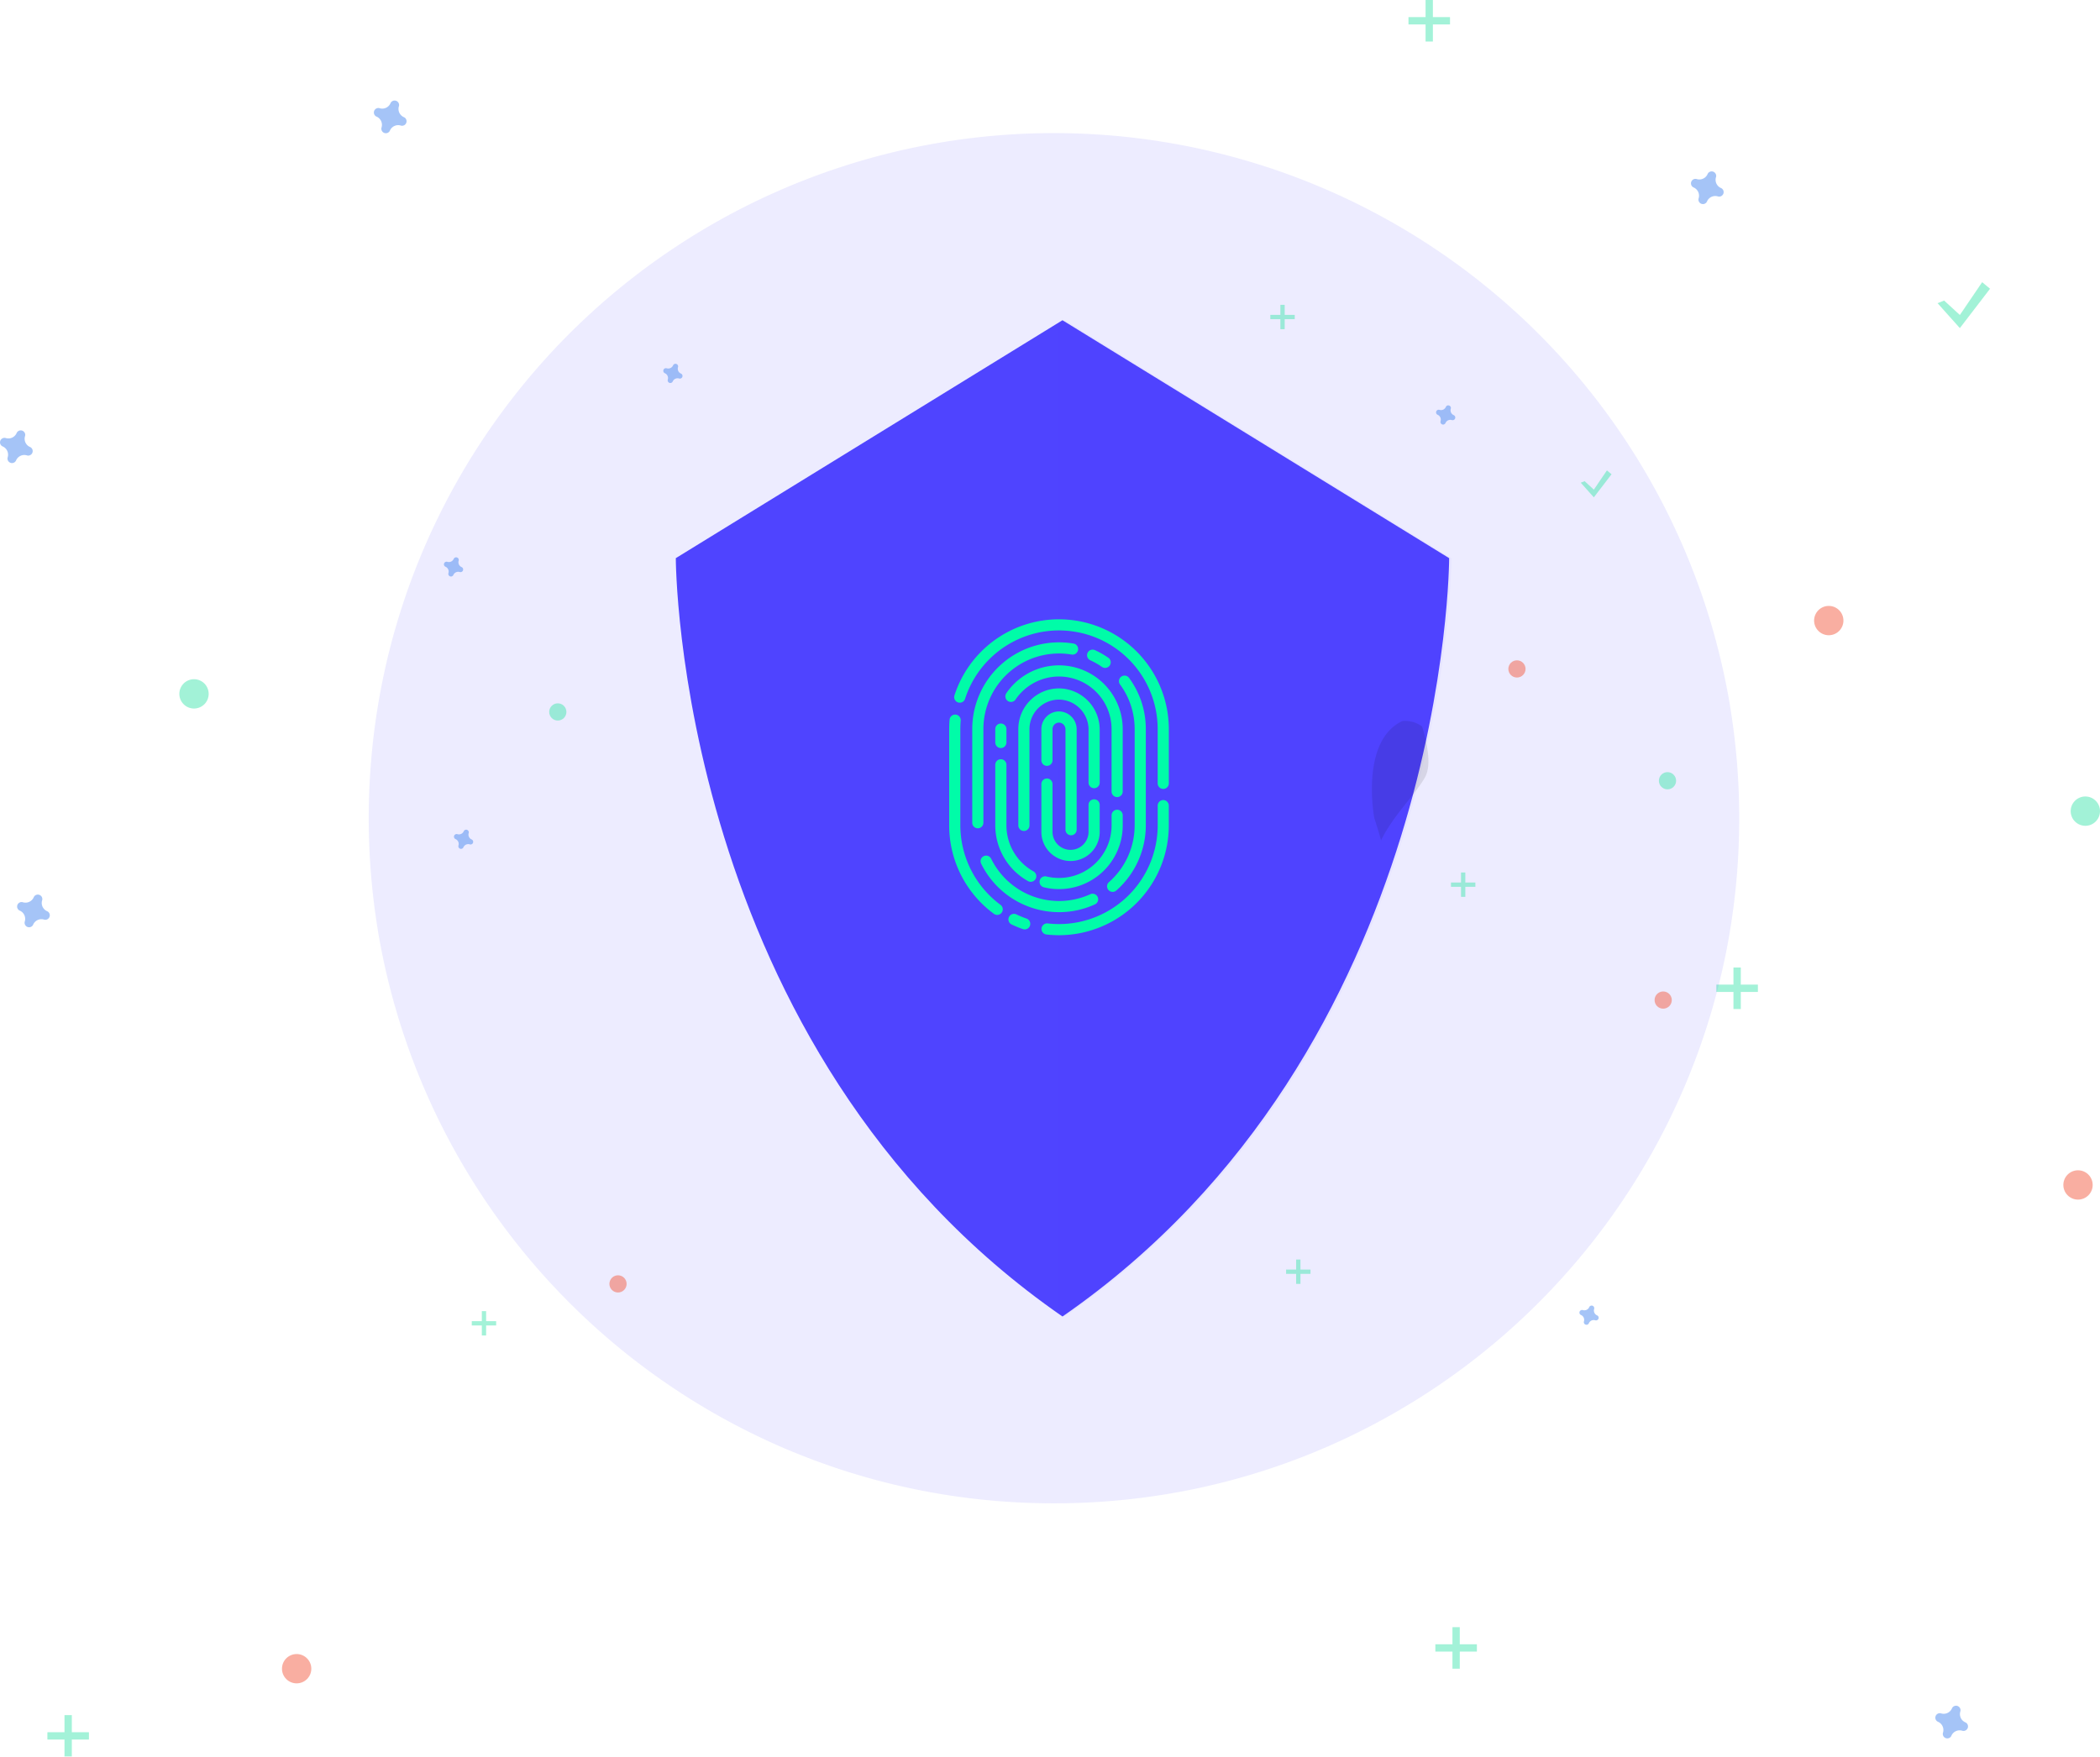 <svg xmlns="http://www.w3.org/2000/svg" width="341.706" height="285.883" viewBox="0 0 341.706 285.883">
  <g id="four" transform="translate(-16 -42.342)">
    <g id="Group_14" data-name="Group 14" transform="translate(15.996 42.342)">
      <path id="Path_146" data-name="Path 146" d="M328.19,109.966a1.461,1.461,0,0,1-.814-1.766.7.7,0,0,0,.032-.162h0a.733.733,0,0,0-1.316-.486h0a.7.7,0,0,0-.081.144,1.461,1.461,0,0,1-1.766.814.7.7,0,0,0-.162-.032h0a.733.733,0,0,0-.486,1.316h0a.7.7,0,0,0,.144.081,1.461,1.461,0,0,1,.814,1.766.7.7,0,0,0-.032.162h0a.733.733,0,0,0,1.316.486h0a.7.7,0,0,0,.081-.144,1.461,1.461,0,0,1,1.766-.814.7.7,0,0,0,.162.032h0a.733.733,0,0,0,.486-1.316h0A.7.7,0,0,0,328.19,109.966Z" transform="translate(-262.466 -90.898)" fill="#4d8af0" opacity="0.5"/>
      <path id="Path_147" data-name="Path 147" d="M182.19,434.966a1.461,1.461,0,0,1-.814-1.766.7.7,0,0,0,.032-.162h0a.733.733,0,0,0-1.316-.486h0a.7.7,0,0,0-.081.144,1.461,1.461,0,0,1-1.766.814.7.7,0,0,0-.162-.032h0a.733.733,0,0,0-.486,1.316h0a.7.7,0,0,0,.144.081,1.461,1.461,0,0,1,.814,1.766.7.7,0,0,0-.032.162h0a.733.733,0,0,0,1.316.486h0a.7.7,0,0,0,.081-.144,1.461,1.461,0,0,1,1.766-.814.7.7,0,0,0,.162.032h0a.733.733,0,0,0,.486-1.316h0A.705.705,0,0,0,182.19,434.966Z" transform="translate(-174.517 -286.674)" fill="#4d8af0" opacity="0.5"/>
      <circle id="Ellipse_36" data-name="Ellipse 36" cx="2.386" cy="2.386" r="2.386" transform="translate(295.19 98.608)" fill="#f55f44" opacity="0.5"/>
      <circle id="Ellipse_37" data-name="Ellipse 37" cx="2.386" cy="2.386" r="2.386" transform="translate(45.887 269.184)" fill="#f55f44" opacity="0.5"/>
      <circle id="Ellipse_38" data-name="Ellipse 38" cx="2.386" cy="2.386" r="2.386" transform="translate(335.746 190.456)" fill="#f55f44" opacity="0.5"/>
      <path id="Path_148" data-name="Path 148" d="M867.19,138.966a1.461,1.461,0,0,1-.814-1.766.7.7,0,0,0,.032-.162h0a.733.733,0,0,0-1.316-.486h0a.7.7,0,0,0-.081.144,1.461,1.461,0,0,1-1.766.814.7.7,0,0,0-.162-.032h0a.733.733,0,0,0-.486,1.316h0a.7.7,0,0,0,.144.081,1.461,1.461,0,0,1,.814,1.766.7.7,0,0,0-.032.162h0a.733.733,0,0,0,1.316.486h0a.7.7,0,0,0,.081-.144,1.461,1.461,0,0,1,1.766-.814.7.7,0,0,0,.162.032h0a.733.733,0,0,0,.486-1.316h0A.7.7,0,0,0,867.19,138.966Z" transform="translate(-587.153 -108.367)" fill="#4d8af0" opacity="0.5"/>
      <path id="Path_149" data-name="Path 149" d="M967.19,766.966a1.461,1.461,0,0,1-.814-1.766.7.7,0,0,0,.032-.162h0a.733.733,0,0,0-1.316-.486h0a.706.706,0,0,0-.081.144,1.461,1.461,0,0,1-1.766.814.7.7,0,0,0-.162-.032h0a.733.733,0,0,0-.485,1.316h0a.707.707,0,0,0,.144.081,1.461,1.461,0,0,1,.814,1.766.712.712,0,0,0-.032.162h0a.733.733,0,0,0,1.316.486h0a.7.7,0,0,0,.081-.144,1.461,1.461,0,0,1,1.766-.814.7.7,0,0,0,.162.032h0a.733.733,0,0,0,.485-1.316h0a.7.7,0,0,0-.144-.081Z" transform="translate(-647.392 -486.667)" fill="#4d8af0" opacity="0.5"/>
      <path id="Path_150" data-name="Path 150" d="M175.19,244.966a1.461,1.461,0,0,1-.814-1.766.7.7,0,0,0,.032-.162h0a.733.733,0,0,0-1.316-.486h0a.7.7,0,0,0-.081.144,1.461,1.461,0,0,1-1.766.814.7.7,0,0,0-.162-.032h0a.733.733,0,0,0-.486,1.316h0a.7.7,0,0,0,.144.081,1.461,1.461,0,0,1,.814,1.766.7.7,0,0,0-.032.162h0a.733.733,0,0,0,1.316.486h0a.7.7,0,0,0,.081-.144,1.461,1.461,0,0,1,1.766-.814.7.7,0,0,0,.162.032h0a.733.733,0,0,0,.486-1.316h0A.7.7,0,0,0,175.19,244.966Z" transform="translate(-170.3 -172.22)" fill="#4d8af0" opacity="0.5"/>
      <circle id="Ellipse_39" data-name="Ellipse 39" cx="2.386" cy="2.386" r="2.386" transform="translate(29.187 110.536)" fill="#47e6b1" opacity="0.5"/>
      <circle id="Ellipse_40" data-name="Ellipse 40" cx="2.386" cy="2.386" r="2.386" transform="translate(336.939 129.622)" fill="#47e6b1" opacity="0.5"/>
      <g id="Group_9" data-name="Group 9" transform="translate(229.186)" opacity="0.5">
        <rect id="Rectangle_58" data-name="Rectangle 58" width="1.193" height="6.759" transform="translate(2.783)" fill="#47e6b1"/>
        <rect id="Rectangle_59" data-name="Rectangle 59" width="1.193" height="6.759" transform="translate(6.759 2.783) rotate(90)" fill="#47e6b1"/>
      </g>
      <g id="Group_10" data-name="Group 10" transform="translate(233.56 264.81)" opacity="0.5">
        <rect id="Rectangle_60" data-name="Rectangle 60" width="1.193" height="6.759" transform="translate(2.783)" fill="#47e6b1"/>
        <rect id="Rectangle_61" data-name="Rectangle 61" width="1.193" height="6.759" transform="translate(6.759 2.783) rotate(90)" fill="#47e6b1"/>
      </g>
      <g id="Group_11" data-name="Group 11" transform="translate(7.716 279.124)" opacity="0.5">
        <rect id="Rectangle_62" data-name="Rectangle 62" width="1.193" height="6.759" transform="translate(2.783)" fill="#47e6b1"/>
        <rect id="Rectangle_63" data-name="Rectangle 63" width="1.193" height="6.759" transform="translate(6.759 2.783) rotate(90)" fill="#47e6b1"/>
      </g>
      <g id="Group_12" data-name="Group 12" transform="translate(279.285 157.454)" opacity="0.5">
        <rect id="Rectangle_64" data-name="Rectangle 64" width="1.193" height="6.759" transform="translate(2.783)" fill="#47e6b1"/>
        <rect id="Rectangle_65" data-name="Rectangle 65" width="1.193" height="6.759" transform="translate(6.759 2.783) rotate(90)" fill="#47e6b1"/>
      </g>
      <path id="Path_151" data-name="Path 151" d="M793.989,118.489l2.562,2.348,3.629-5.338,1.281,1.068-4.911,6.405-3.629-4.056Z" transform="translate(-477.643 -69.576)" fill="#47e6b1" opacity="0.5"/>
    </g>
    <g id="shild" transform="translate(0.592)">
      <path id="Path_308" data-name="Path 308" d="M459,197.5a112.1,112.1,0,0,1-1.473,18.171c-.08.5-.165.992-.254,1.489A111.655,111.655,0,0,1,395.4,298.218c-.153.074-.309.147-.466.221q-1.87.882-3.783,1.7c-.343.144-.683.288-1.029.429a110.586,110.586,0,0,1-21.421,6.423c-.325.064-.649.123-.974.181A111.9,111.9,0,0,1,347.583,309h-.309q-.9,0-1.8-.021c-.113,0-.227,0-.34-.006a111.847,111.847,0,0,1-20.046-2.224c-.322-.067-.643-.135-.965-.205a110.145,110.145,0,0,1-17.405-5.238c-.346-.132-.686-.27-1.029-.41q-1.911-.767-3.783-1.611l-.466-.211a111.665,111.665,0,0,1-63.714-81.913c-.089-.5-.175-.992-.254-1.489a112.757,112.757,0,0,1-.012-36.262c.11-.689.23-1.382.358-2.068a109.943,109.943,0,0,1,3.584-14.225q.23-.712.469-1.424a111.534,111.534,0,0,1,215.308,15.65c.129.686.248,1.378.358,2.068A112.147,112.147,0,0,1,459,197.5Z" transform="translate(-160.592 -22)" fill="#4f44ff" opacity="0.1"/>
      <g id="Group_46" data-name="Group 46" transform="translate(87.65 91.951)">
        <g id="Group_45" data-name="Group 45" transform="translate(0)">
          <path id="Path_142" data-name="Path 142" d="M394.916,76.854,332,115.573s0,79.858,62.918,123.417c62.918-43.559,62.918-123.417,62.918-123.417Z" transform="translate(-294.277 -74.347)" fill="#4f44ff"/>
          <path id="Path_143" data-name="Path 143" d="M599.775,76.854l-1.076.662V238.235c.357.253.714.505,1.076.755,62.918-43.559,62.918-123.417,62.918-123.417Z" transform="translate(-498.76 -74.347)" fill="#4f44ff" opacity="0.04"/>
          <path id="Path_146-2" data-name="Path 146" d="M326.171,108.848a.857.857,0,0,1-.478-1.036.414.414,0,0,0,.019-.1h0a.43.43,0,0,0-.772-.285h0a.411.411,0,0,0-.048.084.857.857,0,0,1-1.036.478.412.412,0,0,0-.1-.019h0a.43.43,0,0,0-.285.772h0a.411.411,0,0,0,.084.048.857.857,0,0,1,.478,1.036.41.41,0,0,0-.019.1h0a.43.43,0,0,0,.772.285h0a.414.414,0,0,0,.048-.084.857.857,0,0,1,1.036-.478.412.412,0,0,0,.1.019h0a.43.43,0,0,0,.285-.772h0A.413.413,0,0,0,326.171,108.848Z" transform="translate(-287.612 -97.66)" fill="#4d8af0" opacity="0.5"/>
          <path id="Path_147-2" data-name="Path 147" d="M180.171,433.848a.857.857,0,0,1-.478-1.036.413.413,0,0,0,.019-.1h0a.43.43,0,0,0-.772-.285h0a.413.413,0,0,0-.048.084.857.857,0,0,1-1.036.478.412.412,0,0,0-.1-.019h0a.43.43,0,0,0-.285.772h0a.413.413,0,0,0,.084.048.857.857,0,0,1,.478,1.036.412.412,0,0,0-.019.1h0a.43.43,0,0,0,.772.285h0a.413.413,0,0,0,.048-.084.857.857,0,0,1,1.036-.478.414.414,0,0,0,.1.019h0a.43.43,0,0,0,.285-.772h0A.412.412,0,0,0,180.171,433.848Z" transform="translate(-175.672 -346.842)" fill="#4d8af0" opacity="0.5"/>
          <ellipse id="Ellipse_36-2" data-name="Ellipse 36" cx="1.4" cy="1.4" rx="1.4" ry="1.4" transform="translate(173.192 57.855)" fill="#f55f44" opacity="0.5"/>
          <ellipse id="Ellipse_37-2" data-name="Ellipse 37" cx="1.4" cy="1.4" rx="1.4" ry="1.4" transform="translate(26.92 157.936)" fill="#f55f44" opacity="0.5"/>
          <ellipse id="Ellipse_38-2" data-name="Ellipse 38" cx="1.4" cy="1.4" rx="1.4" ry="1.4" transform="translate(196.987 111.745)" fill="#f55f44" opacity="0.5"/>
          <path id="Path_148-2" data-name="Path 148" d="M865.171,137.848a.857.857,0,0,1-.478-1.036.414.414,0,0,0,.019-.1h0a.43.43,0,0,0-.772-.285h0a.411.411,0,0,0-.047.084.857.857,0,0,1-1.036.478.412.412,0,0,0-.1-.019h0a.43.43,0,0,0-.285.772h0a.416.416,0,0,0,.084.048.857.857,0,0,1,.478,1.036.407.407,0,0,0-.019.1h0a.43.43,0,0,0,.772.285h0a.409.409,0,0,0,.048-.084.857.857,0,0,1,1.036-.478.413.413,0,0,0,.1.019h0a.43.43,0,0,0,.285-.772h0A.412.412,0,0,0,865.171,137.848Z" transform="translate(-700.869 -119.895)" fill="#4d8af0" opacity="0.5"/>
          <path id="Path_149-2" data-name="Path 149" d="M965.171,765.848a.857.857,0,0,1-.478-1.036.417.417,0,0,0,.019-.1h0a.43.43,0,0,0-.772-.285h0a.412.412,0,0,0-.047.084.858.858,0,0,1-1.036.478.406.406,0,0,0-.1-.019h0a.43.43,0,0,0-.285.772h0a.414.414,0,0,0,.084.047.857.857,0,0,1,.478,1.036.42.42,0,0,0-.019.1h0a.43.43,0,0,0,.772.285h0a.419.419,0,0,0,.048-.084.857.857,0,0,1,1.036-.478.413.413,0,0,0,.1.019h0a.43.43,0,0,0,.285-.772h0A.419.419,0,0,0,965.171,765.848Z" transform="translate(-777.541 -601.39)" fill="#4d8af0" opacity="0.5"/>
          <path id="Path_150-2" data-name="Path 150" d="M173.171,243.848a.857.857,0,0,1-.478-1.036.411.411,0,0,0,.019-.1h0a.43.43,0,0,0-.772-.285h0a.413.413,0,0,0-.048.084.857.857,0,0,1-1.036.478.412.412,0,0,0-.1-.019h0a.43.43,0,0,0-.285.772h0a.411.411,0,0,0,.084.048.857.857,0,0,1,.478,1.036.412.412,0,0,0-.019.1h0a.43.43,0,0,0,.772.285h0a.412.412,0,0,0,.048-.084.857.857,0,0,1,1.036-.478.413.413,0,0,0,.1.019h0a.43.43,0,0,0,.285-.772h0A.412.412,0,0,0,173.171,243.848Z" transform="translate(-170.305 -201.166)" fill="#4d8af0" opacity="0.5"/>
          <ellipse id="Ellipse_39-2" data-name="Ellipse 39" cx="1.4" cy="1.4" rx="1.4" ry="1.4" transform="translate(17.122 64.854)" fill="#47e6b1" opacity="0.5"/>
          <ellipse id="Ellipse_40-2" data-name="Ellipse 40" cx="1.4" cy="1.4" rx="1.4" ry="1.4" transform="translate(197.687 76.052)" fill="#47e6b1" opacity="0.5"/>
          <g id="Group_9-2" data-name="Group 9" transform="translate(134.466)" opacity="0.5">
            <rect id="Rectangle_58-2" data-name="Rectangle 58" width="0.7" height="3.966" transform="translate(1.633)" fill="#47e6b1"/>
            <rect id="Rectangle_59-2" data-name="Rectangle 59" width="0.7" height="3.966" transform="translate(3.966 1.633) rotate(90)" fill="#47e6b1"/>
          </g>
          <g id="Group_10-2" data-name="Group 10" transform="translate(137.032 155.37)" opacity="0.5">
            <rect id="Rectangle_60-2" data-name="Rectangle 60" width="0.7" height="3.966" transform="translate(1.633)" fill="#47e6b1"/>
            <rect id="Rectangle_61-2" data-name="Rectangle 61" width="0.7" height="3.966" transform="translate(3.966 1.633) rotate(90)" fill="#47e6b1"/>
          </g>
          <g id="Group_11-2" data-name="Group 11" transform="translate(4.525 163.768)" opacity="0.5">
            <rect id="Rectangle_62-2" data-name="Rectangle 62" width="0.7" height="3.966" transform="translate(1.633)" fill="#47e6b1"/>
            <rect id="Rectangle_63-2" data-name="Rectangle 63" width="0.7" height="3.966" transform="translate(3.966 1.633) rotate(90)" fill="#47e6b1"/>
          </g>
          <g id="Group_12-2" data-name="Group 12" transform="translate(163.86 92.382)" opacity="0.5">
            <rect id="Rectangle_64-2" data-name="Rectangle 64" width="0.7" height="3.966" transform="translate(1.633)" fill="#47e6b1"/>
            <rect id="Rectangle_65-2" data-name="Rectangle 65" width="0.7" height="3.966" transform="translate(3.966 1.633) rotate(90)" fill="#47e6b1"/>
          </g>
          <path id="Path_151-2" data-name="Path 151" d="M793.547,117.254l1.5,1.378,2.129-3.132.752.626-2.881,3.758-2.129-2.38Z" transform="translate(-607.943 -88.555)" fill="#47e6b1" opacity="0.5"/>
          <path id="Path_159" data-name="Path 159" d="M826.185,365.5c-1.493,2.721-5.249,6.3-7.164,10.292-.5-1.8-1.11-3.666-1.11-3.666s-2.34-12.52,4.582-15.756a4.633,4.633,0,0,1,3.217.9C826.7,360.6,827.162,363.716,826.185,365.5Z" transform="translate(-666.54 -288.637)" opacity="0.1"/>
        </g>
        <g id="fingerprints" transform="translate(82.208 51.177)">
          <path id="Path_434" data-name="Path 434" d="M73.135,159.165a16.13,16.13,0,0,1-6.536-12.93V130.563c0-.459.02-.923.058-1.378a.907.907,0,0,0-1.808-.154c-.043.506-.065,1.022-.065,1.532v15.672a17.845,17.845,0,0,0,7.274,14.39.907.907,0,1,0,1.077-1.46Z" transform="translate(-64.785 -112.694)" fill="#00fca8"/>
          <path id="Path_435" data-name="Path 435" d="M147.411,397.09a16,16,0,0,1-1.646-.679.907.907,0,0,0-.784,1.636,17.852,17.852,0,0,0,1.833.756.907.907,0,1,0,.6-1.713Z" transform="translate(-134.827 -348.384)" fill="#00fca8"/>
          <path id="Path_436" data-name="Path 436" d="M208.5,243.219a.907.907,0,0,0-.907.907v3.215A16.073,16.073,0,0,1,191.535,263.4a16.3,16.3,0,0,1-1.875-.108.907.907,0,0,0-.21,1.8,18.105,18.105,0,0,0,2.085.12A17.889,17.889,0,0,0,209.4,247.342v-3.215A.907.907,0,0,0,208.5,243.219Z" transform="translate(-173.666 -213.8)" fill="#00fca8"/>
          <path id="Path_437" data-name="Path 437" d="M88.56,0A17.876,17.876,0,0,0,71.548,12.388a.907.907,0,0,0,1.727.556,16.057,16.057,0,0,1,31.34,4.925V26.7a.907.907,0,0,0,1.814,0V17.869A17.889,17.889,0,0,0,88.56,0Z" transform="translate(-70.691)" fill="#00fca8"/>
          <path id="Path_438" data-name="Path 438" d="M107.495,318.064a.907.907,0,0,0-.412,1.215,14.136,14.136,0,0,0,12.671,7.892,13.979,13.979,0,0,0,5.828-1.26.907.907,0,1,0-.751-1.651,12.29,12.29,0,0,1-11.659-.815,12.376,12.376,0,0,1-4.462-4.968A.907.907,0,0,0,107.495,318.064Z" transform="translate(-101.884 -279.51)" fill="#00fca8"/>
          <path id="Path_439" data-name="Path 439" d="M278.04,110.96a.9.9,0,0,0,.6-.226,14.13,14.13,0,0,0,4.8-10.6V84.464a14,14,0,0,0-2.729-8.335.907.907,0,1,0-1.463,1.073,12.2,12.2,0,0,1,2.377,7.262v15.672a12.315,12.315,0,0,1-4.182,9.235.907.907,0,0,0,.6,1.588Z" transform="translate(-251.447 -66.595)" fill="#00fca8"/>
          <path id="Path_440" data-name="Path 440" d="M252.673,43.62a.907.907,0,1,0,1.034-1.491,14.161,14.161,0,0,0-2.177-1.239.907.907,0,0,0-.754,1.65A12.334,12.334,0,0,1,252.673,43.62Z" transform="translate(-227.813 -35.871)" fill="#00fca8"/>
          <path id="Path_441" data-name="Path 441" d="M112.268,31.2A14.127,14.127,0,0,0,95.786,45.119V60.358a.907.907,0,1,0,1.814,0V45.119a12.312,12.312,0,0,1,14.365-12.133.907.907,0,0,0,.3-1.789Z" transform="translate(-92.036 -27.25)" fill="#00fca8"/>
          <path id="Path_442" data-name="Path 442" d="M140.32,66.575a.907.907,0,0,0,1.5,1.016,8.553,8.553,0,0,1,15.648,4.779V82.529a.907.907,0,0,0,1.814,0V72.37a10.367,10.367,0,0,0-18.965-5.8Z" transform="translate(-131.047 -54.501)" fill="#00fca8"/>
          <path id="Path_443" data-name="Path 443" d="M127.693,144.222a.907.907,0,0,0,.907-.907v-2.176a.907.907,0,0,0-1.814,0v2.176A.907.907,0,0,0,127.693,144.222Z" transform="translate(-119.287 -123.27)" fill="#00fca8"/>
          <path id="Path_444" data-name="Path 444" d="M126.786,199a10.392,10.392,0,0,0,5.328,9.06.907.907,0,1,0,.885-1.584A8.576,8.576,0,0,1,128.6,199v-9.868a.907.907,0,1,0-1.814,0Z" transform="translate(-119.287 -165.454)" fill="#00fca8"/>
          <path id="Path_445" data-name="Path 445" d="M199.908,258.769v-1.643a.907.907,0,0,0-1.814,0v1.643a8.559,8.559,0,0,1-10.594,8.31.907.907,0,1,0-.432,1.762,10.374,10.374,0,0,0,12.84-10.072Z" transform="translate(-171.669 -225.228)" fill="#00fca8"/>
          <path id="Path_446" data-name="Path 446" d="M171.026,99.716A6.7,6.7,0,0,0,164.534,93a6.626,6.626,0,0,0-6.748,6.619v15.672a.907.907,0,0,0,1.814,0V99.62a4.812,4.812,0,0,1,4.9-4.8,4.879,4.879,0,0,1,4.713,4.9v8.611a.907.907,0,0,0,1.814,0Z" transform="translate(-146.537 -81.751)" fill="#00fca8"/>
          <path id="Path_447" data-name="Path 447" d="M188.786,222.9a4.745,4.745,0,1,0,9.49,0v-4.387a.907.907,0,1,0-1.814,0V222.9a2.931,2.931,0,1,1-5.862,0v-7.774a.907.907,0,1,0-1.814,0Z" transform="translate(-173.787 -188.308)" fill="#00fca8"/>
          <path id="Path_448" data-name="Path 448" d="M193.62,144.151a.907.907,0,0,0,.907-.907V126.927A2.9,2.9,0,0,0,191.8,124a2.845,2.845,0,0,0-2.122.788,2.883,2.883,0,0,0-.892,2.079v5.079a.907.907,0,0,0,1.814,0V126.87a1.058,1.058,0,0,1,1.11-1.055,1.1,1.1,0,0,1,1,1.112v16.317A.907.907,0,0,0,193.62,144.151Z" transform="translate(-173.787 -109.001)" fill="#00fca8"/>
        </g>
      </g>
    </g>
  </g>
</svg>

